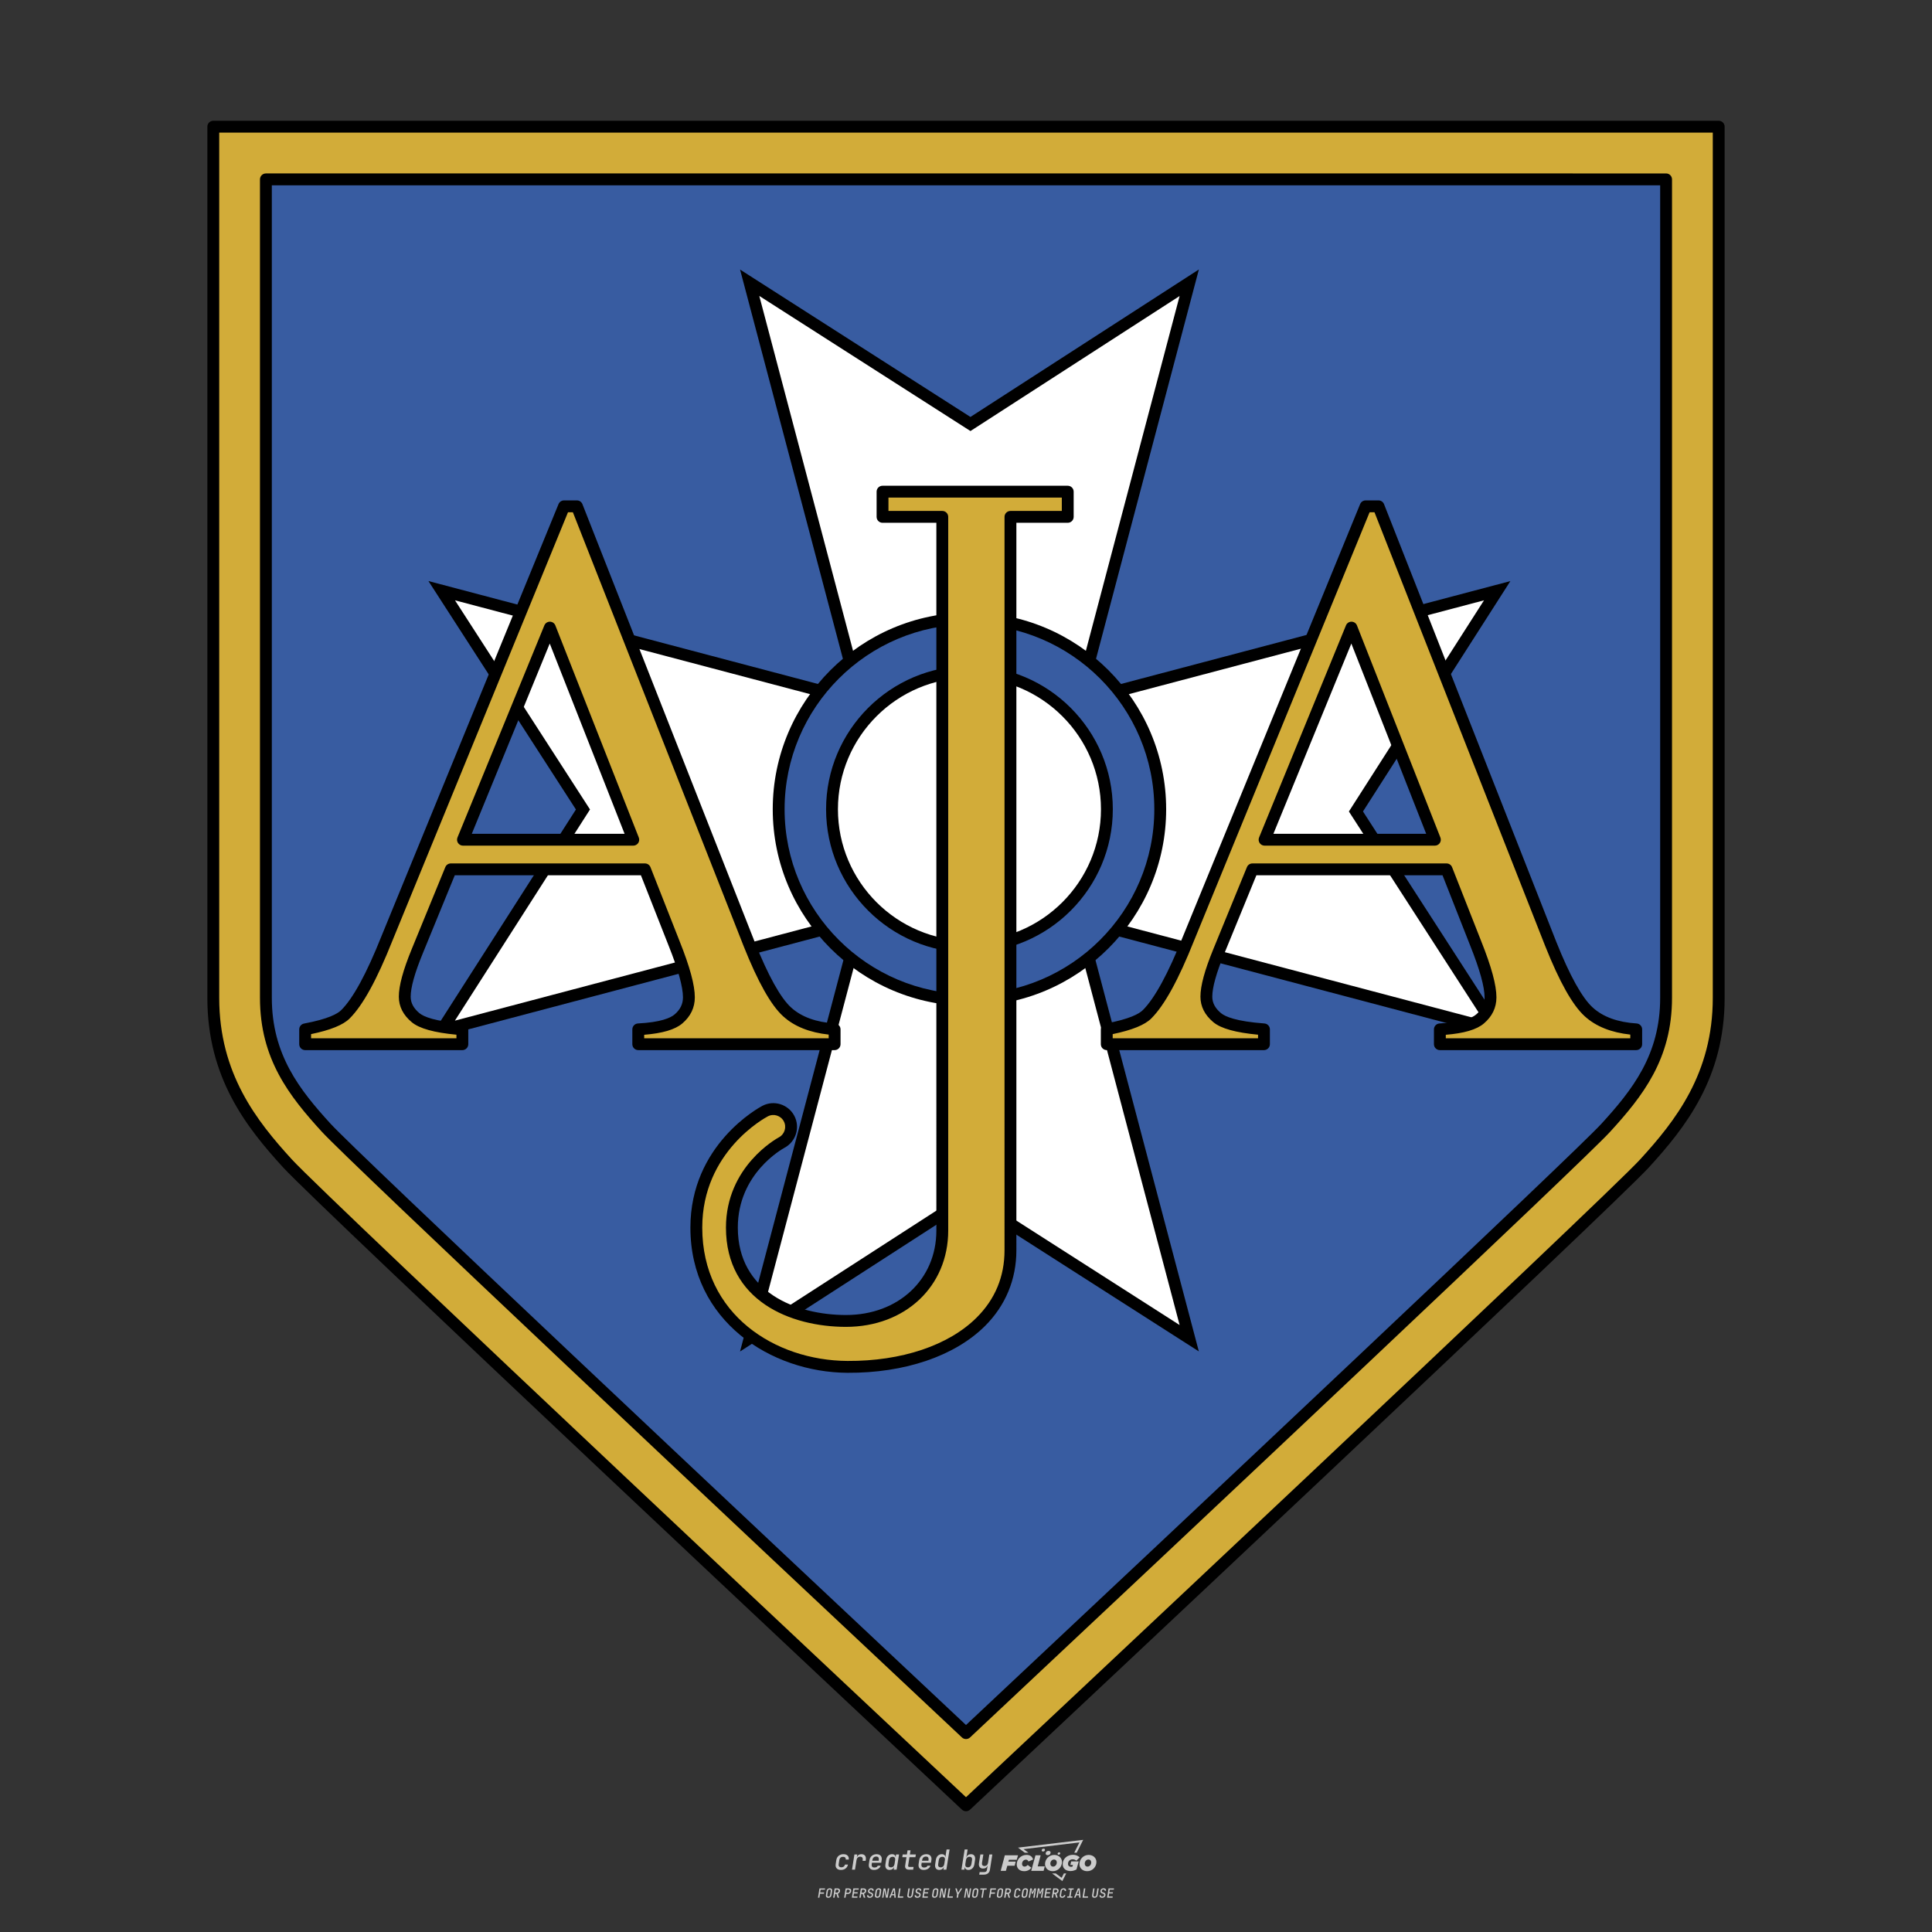 <?xml version="1.0" encoding="UTF-8"?>
<svg data-name="图层_1" xmlns="http://www.w3.org/2000/svg" version="1.1" viewBox="0 0 800 800">
  <rect x="0" y="0" width="800" height="800" fill="#333333" stroke="none"/>
  <!-- Created by @FCLOGO 2025-1-9 GMT+8 10:42:11 . https://fclogo.top/ -->
<!-- FOR PERSONAL USE ONLY NOT FOR COMMERCIAL USE -->
  <path d="M348.219,774.301c-.786,0-1.375-.217-1.768-.652-.393-.435-.528-1.03-.406-1.786l.252-1.648c.122-.755.45-1.35.984-1.785.534-.435,1.194-.652,1.98-.652.755,0,1.329.199,1.722.595.393.397.551.938.475,1.625h-1.236c.03-.359-.055-.637-.257-.836-.202-.198-.498-.297-.887-.297-.42,0-.763.117-1.03.349-.267.233-.435.563-.503.99l-.263,1.659c-.069.435-.006.769.189,1.002.195.233.502.349.921.349.389,0,.715-.099.979-.297.263-.198.436-.48.521-.847h1.236c-.137.687-.467,1.231-.99,1.631-.523.401-1.162.6-1.917.6ZM352.797,774.187l.996-6.294h1.19l-.195,1.19c.336-.87.973-1.304,1.911-1.304.671,0,1.169.208,1.493.624.324.416.429.986.315,1.71l-.069.423h-1.27l.057-.32c.069-.45.011-.795-.171-1.036-.183-.24-.477-.361-.881-.361-.405,0-.74.122-1.007.366-.267.245-.435.588-.503,1.03l-.63,3.971h-1.236ZM361.906,774.301c-.77,0-1.346-.223-1.728-.669s-.515-1.036-.401-1.768l.252-1.648c.084-.488.257-.915.521-1.282s.601-.651,1.013-.852c.412-.202.873-.304,1.385-.304.77,0,1.349.224,1.734.669.385.446.517,1.036.395,1.768l-.172,1.121h-3.845l-.092.526c-.153.954.217,1.431,1.11,1.431.717,0,1.175-.248,1.373-.744h1.225c-.168.534-.503.96-1.007,1.276-.504.317-1.091.475-1.763.475ZM361.231,770.216l-.046.286,2.655-.012.046-.286c.069-.466.013-.822-.166-1.07-.179-.248-.486-.372-.921-.372-.443,0-.795.126-1.059.378-.263.252-.433.611-.509,1.076ZM368.326,774.301c-.633,0-1.103-.212-1.408-.635s-.397-1.001-.274-1.734l.274-1.774c.115-.733.393-1.312.836-1.74.442-.427.98-.641,1.613-.641.465,0,.83.119,1.093.354.263.236.391.557.383.962h.023l.172-1.202h1.236l-.996,6.294h-1.225l.195-1.201h-.023c-.122.412-.351.734-.687.967s-.74.349-1.213.349ZM368.932,773.226c.389,0,.715-.119.978-.355.263-.236.429-.572.498-1.007l.252-1.648c.069-.427.01-.761-.177-1.002-.187-.24-.475-.36-.864-.36-.397,0-.725.118-.984.354-.26.236-.423.572-.492,1.007l-.252,1.648c-.069.443-.013.78.166,1.013.179.233.471.349.876.349ZM376.348,774.187c-.572,0-.994-.157-1.264-.469-.271-.312-.361-.751-.269-1.316l.538-3.387h-1.739l.171-1.122h1.74l.275-1.716h1.236l-.275,1.716h2.472l-.183,1.122h-2.461l-.538,3.387c-.076.442.099.664.526.664h1.717l-.172,1.121h-1.774ZM382.504,774.301c-.77,0-1.346-.223-1.728-.669s-.515-1.036-.401-1.768l.252-1.648c.084-.488.257-.915.521-1.282s.601-.651,1.013-.852c.412-.202.873-.304,1.385-.304.77,0,1.349.224,1.734.669.385.446.517,1.036.395,1.768l-.172,1.121h-3.845l-.092.526c-.153.954.217,1.431,1.11,1.431.717,0,1.175-.248,1.373-.744h1.225c-.168.534-.503.96-1.007,1.276-.504.317-1.091.475-1.763.475ZM381.829,770.216l-.046.286,2.655-.012.046-.286c.069-.466.013-.822-.166-1.07-.179-.248-.486-.372-.921-.372-.443,0-.795.126-1.059.378-.263.252-.433.611-.509,1.076ZM388.924,774.301c-.633,0-1.101-.212-1.402-.635-.301-.423-.395-1.001-.28-1.734l.274-1.774c.115-.733.393-1.312.836-1.74.442-.427.98-.641,1.613-.641.465,0,.83.119,1.093.354.263.236.391.557.383.962h.023l.206-1.465.298-1.796h1.236l-1.327,8.354h-1.225l.195-1.201h-.023c-.122.412-.351.734-.687.967s-.74.349-1.213.349ZM389.531,773.226c.389,0,.715-.119.978-.355.263-.236.429-.572.498-1.007l.252-1.648c.076-.427.019-.761-.172-1.002-.191-.24-.48-.36-.87-.36-.397,0-.725.118-.984.354-.26.236-.423.572-.492,1.007l-.252,1.648c-.076.443-.023.78.16,1.013s.477.349.881.349ZM401.017,774.301c-.473,0-.839-.116-1.099-.349-.26-.233-.385-.555-.378-.967h-.011l-.195,1.201h-1.224l1.327-8.354h1.236l-.286,1.796-.274,1.465h.046c.122-.412.353-.735.692-.967.34-.232.742-.349,1.208-.349.633,0,1.1.214,1.402.641.301.428.395,1.007.281,1.74l-.275,1.774c-.115.733-.395,1.31-.841,1.734-.446.423-.982.635-1.608.635ZM400.766,773.226c.397,0,.723-.116.979-.349.256-.233.422-.571.498-1.013l.252-1.648c.069-.435.011-.77-.171-1.007-.183-.236-.473-.354-.87-.354-.389,0-.715.12-.979.36s-.429.574-.498,1.002l-.252,1.648c-.069.435-.011.771.172,1.007.183.236.473.355.87.355ZM405.469,776.247l.172-1.064h1.934c.641,0,1.007-.302,1.099-.905l.103-.675.206-1.19h-.035c-.122.42-.347.744-.675.973-.328.229-.729.343-1.201.343-.626,0-1.093-.201-1.402-.601s-.41-.944-.303-1.631l.584-3.605h1.236l-.561,3.479c-.061.412,0,.732.183.961s.465.343.847.343c.389,0,.717-.122.984-.366.267-.244.431-.584.492-1.018l.538-3.399h1.236l-1.007,6.409c-.099.603-.37,1.078-.812,1.425-.443.347-1.0.521-1.671.521h-1.946ZM417.787,770.085h3.221l.537-1.855h-5.466l-1.708,6.442h2.147l.586-2.099h3.026l.439-1.708h-3.026l.244-.781ZM424.229,772.916c-.586,0-1.025-.39-1.025-1.123,0-.878.634-1.757,1.611-1.757.488,0,.878.244,1.025.781l1.952-.83c-.293-1.171-1.269-1.903-2.635-1.903-2.782,0-4.148,2.147-4.148,3.904s1.269,2.83,3.075,2.83c1.367,0,2.342-.586,2.977-1.415l-1.513-1.171c-.39.439-.83.683-1.318.683ZM430.915,768.231h-2.147l-1.757,6.442h5.124l.488-1.855h-2.928l1.22-4.587ZM439.748,771.013c0-1.659-1.318-2.928-3.221-2.928-2.196,0-3.807,1.806-3.807,3.807,0,1.659,1.318,2.928,3.221,2.928,2.196,0,3.807-1.806,3.807-3.807ZM434.917,771.696c0-.83.586-1.708,1.513-1.708.781,0,1.171.537,1.171,1.22,0,.83-.586,1.708-1.513,1.708-.781,0-1.171-.537-1.171-1.22ZM443.213,772.233h1.074l-.195.683c-.146.049-.342.098-.586.098-.683,0-1.269-.39-1.269-1.22,0-1.025.732-1.903,1.952-1.903.586,0,1.123.244,1.513.586l1.367-1.367c-.439-.537-1.513-1.074-2.733-1.074-2.587,0-4.295,1.757-4.295,3.855,0,2.05,1.611,2.879,3.221,2.879.927,0,1.855-.293,2.489-.683l.927-3.319h-3.123l-.342,1.464ZM450.777,768.084c-2.196,0-3.807,1.806-3.807,3.807,0,1.659,1.318,2.928,3.221,2.928,2.196,0,3.807-1.806,3.807-3.807,0-1.659-1.318-2.928-3.221-2.928ZM450.338,772.916c-.781,0-1.171-.537-1.171-1.22,0-.83.586-1.708,1.513-1.708.781,0,1.171.537,1.171,1.22,0,.83-.586,1.708-1.513,1.708ZM437.942,767.499c-.049.293.098.488.439.488s.537-.195.634-.488c.049-.244-.098-.488-.439-.488s-.586.244-.634.488ZM432.135,765.498c-.439,0-.732.244-.781.586s.098.586.537.586.732-.244.781-.586c.098-.342-.098-.586-.537-.586ZM433.013,767.303c-.098.537.146.878.83.878.634,0,1.074-.39,1.171-.878s-.146-.878-.83-.878c-.683,0-1.074.39-1.171.878ZM439.602,777.552l-2.44-1.806h-1.513l4.246,3.172,1.611-3.172h-.976l-.927,1.806ZM425.839,767.157l-2.001-1.464,23.132-2.782-2.147,4.246h1.025l2.684-5.319-26.988,3.221,2.782,2.099h1.513ZM338.719,785.785l.609-3.832h2.32l-.084.519h-1.764l-.184,1.145h1.627l-.084.525h-1.617l-.257,1.643h-.567ZM342.97,785.838c-.357,0-.623-.101-.798-.302-.175-.201-.234-.473-.178-.816l.268-1.701c.056-.343.203-.615.441-.816.238-.201.535-.302.892-.302s.623.1.798.299c.175.199.236.471.184.814l-.268,1.706c-.056.343-.204.615-.444.816-.24.201-.538.302-.895.302ZM343.049,785.334c.193,0,.348-.052.467-.158.119-.105.194-.257.226-.457l.268-1.701c.032-.199.005-.352-.079-.457-.084-.105-.222-.158-.415-.158s-.347.052-.465.158c-.117.105-.192.257-.223.457l-.268,1.701c-.032.2-.005.352.079.457s.22.158.409.158ZM344.996,785.785l.609-3.832h1.202c.238,0,.439.046.604.139.165.093.283.223.357.391s.091.366.052.593c-.038.259-.14.484-.304.675-.165.191-.366.321-.604.391l.535,1.643h-.619l-.478-1.575h-.541l-.247,1.575h-.567ZM345.888,783.707h.635c.189,0,.349-.056.48-.168.131-.112.211-.262.239-.451.032-.193,0-.345-.094-.459-.095-.114-.236-.171-.425-.171h-.635l-.2,1.249ZM349.545,785.785l.609-3.832h1.254c.371,0,.651.105.84.315.189.21.255.49.199.84-.038.234-.122.438-.249.611s-.29.307-.488.402c-.198.095-.419.142-.664.142h-.693l-.241,1.522h-.567ZM350.432,783.754h.693c.192,0,.357-.059.493-.176.136-.117.22-.274.252-.47s-.002-.352-.1-.47-.245-.176-.441-.176h-.688l-.21,1.291ZM352.747,785.785l.609-3.832h2.252l-.079.504h-1.695l-.173,1.087h1.512l-.079.499h-1.512l-.194,1.239h1.69l-.079.504h-2.252ZM355.843,785.785l.609-3.832h1.202c.238,0,.439.046.604.139.165.093.283.223.357.391s.091.366.052.593c-.038.259-.14.484-.304.675-.165.191-.366.321-.604.391l.535,1.643h-.619l-.478-1.575h-.541l-.247,1.575h-.567ZM356.736,783.707h.635c.189,0,.349-.056.48-.168.131-.112.211-.262.239-.451.032-.193,0-.345-.094-.459-.095-.114-.236-.171-.425-.171h-.635l-.2,1.249ZM360.132,785.838c-.385,0-.674-.095-.866-.286-.192-.191-.264-.451-.215-.779h.567c-.028.175.011.312.116.412.105.1.266.149.483.149.203,0,.37-.049.501-.147.131-.098.211-.233.239-.404.021-.15.001-.279-.06-.386-.061-.107-.158-.181-.291-.223l-.457-.136c-.266-.08-.462-.217-.588-.409-.126-.192-.17-.42-.131-.682.035-.21.112-.394.231-.551s.273-.28.462-.367.402-.131.64-.131c.35,0,.616.095.798.286.182.191.248.444.2.759h-.567c.028-.168-.003-.3-.092-.396-.089-.096-.23-.144-.422-.144-.189,0-.343.045-.462.134-.119.089-.189.214-.21.375-.025.151-.007.279.052.386s.158.181.294.223l.467.147c.262.081.456.217.58.409.124.193.165.422.123.688-.035.217-.116.406-.241.567-.126.161-.288.286-.485.375-.198.089-.419.134-.664.134ZM363.265,785.838c-.357,0-.623-.101-.798-.302-.175-.201-.234-.473-.178-.816l.268-1.701c.056-.343.203-.615.441-.816.238-.201.535-.302.892-.302s.623.1.798.299c.175.199.236.471.184.814l-.268,1.706c-.056.343-.204.615-.444.816-.24.201-.538.302-.895.302ZM363.344,785.334c.193,0,.348-.052.467-.158.119-.105.194-.257.226-.457l.268-1.701c.032-.199.005-.352-.079-.457-.084-.105-.222-.158-.415-.158s-.347.052-.465.158c-.117.105-.192.257-.223.457l-.268,1.701c-.032.2-.005.352.079.457s.22.158.409.158ZM365.275,785.785l.609-3.832h.709l.619,3.186c.007-.098.017-.217.029-.357.012-.14.027-.285.045-.435.018-.151.037-.289.058-.415l.315-1.979h.525l-.609,3.832h-.709l-.614-3.186c-.007.095-.017.209-.029.344s-.027.276-.045.423c-.018.147-.037.283-.058.409l-.315,2.01h-.53ZM368.225,785.785l1.585-3.832h.745l.373,3.832h-.562l-.073-.971h-1.087l-.388.971h-.593ZM369.385,784.342h.871l-.089-1.102c-.018-.196-.03-.365-.037-.509-.007-.143-.011-.243-.011-.299-.018.056-.052.156-.102.299s-.115.311-.192.504l-.441,1.107ZM371.721,785.785l.609-3.832h.567l-.525,3.312h1.674l-.079.52h-2.247ZM376.678,785.838c-.367,0-.634-.101-.8-.302-.166-.201-.221-.475-.165-.821l.436-2.761h.567l-.436,2.755c-.032.196-.008.35.071.462.079.112.214.168.407.168.193,0,.347-.056.465-.168.117-.112.192-.266.223-.462l.435-2.755h.567l-.436,2.761c-.056.35-.2.625-.433.824-.233.199-.533.299-.9.299ZM379.844,785.838c-.385,0-.674-.095-.866-.286-.192-.191-.264-.451-.215-.779h.567c-.028.175.011.312.116.412.105.1.266.149.483.149.203,0,.37-.049.501-.147.131-.098.211-.233.239-.404.021-.15.001-.279-.06-.386-.061-.107-.158-.181-.291-.223l-.457-.136c-.266-.08-.462-.217-.588-.409-.126-.192-.17-.42-.131-.682.035-.21.112-.394.231-.551s.273-.28.462-.367.402-.131.64-.131c.35,0,.616.095.798.286.182.191.248.444.2.759h-.567c.028-.168-.003-.3-.092-.396-.089-.096-.23-.144-.422-.144-.189,0-.343.045-.462.134-.119.089-.189.214-.21.375-.025.151-.007.279.052.386s.158.181.294.223l.467.147c.262.081.456.217.58.409.124.193.165.422.123.688-.035.217-.116.406-.241.567-.126.161-.288.286-.485.375-.198.089-.419.134-.664.134ZM381.906,785.785l.609-3.832h2.252l-.079.504h-1.695l-.173,1.087h1.512l-.079.499h-1.512l-.194,1.239h1.69l-.079.504h-2.252ZM386.943,785.838c-.357,0-.623-.101-.798-.302-.175-.201-.234-.473-.178-.816l.268-1.701c.056-.343.203-.615.441-.816.238-.201.535-.302.892-.302s.623.1.798.299c.175.199.236.471.184.814l-.268,1.706c-.056.343-.204.615-.444.816-.24.201-.538.302-.895.302ZM387.021,785.334c.193,0,.348-.052.467-.158.119-.105.194-.257.226-.457l.268-1.701c.032-.199.005-.352-.079-.457-.084-.105-.222-.158-.415-.158s-.347.052-.465.158c-.117.105-.192.257-.223.457l-.268,1.701c-.032.2-.005.352.079.457s.22.158.409.158ZM388.953,785.785l.609-3.832h.709l.619,3.186c.007-.098.017-.217.029-.357.012-.14.027-.285.045-.435.018-.151.037-.289.058-.415l.315-1.979h.525l-.609,3.832h-.709l-.614-3.186c-.007.095-.017.209-.029.344s-.027.276-.045.423c-.018.147-.037.283-.058.409l-.315,2.01h-.53ZM392.249,785.785l.609-3.832h.567l-.525,3.312h1.674l-.079.52h-2.247ZM396.117,785.785l.22-1.412-.751-2.42h.577l.446,1.449c.028.095.05.184.066.268.016.084.025.147.029.189.018-.042.046-.105.087-.189.04-.084.088-.173.144-.268l.898-1.449h.598l-1.528,2.42-.22,1.412h-.567ZM399.217,785.785l.609-3.832h.709l.619,3.186c.007-.098.017-.217.029-.357.012-.14.027-.285.044-.435.018-.151.037-.289.058-.415l.315-1.979h.525l-.609,3.832h-.709l-.614-3.186c-.007.095-.017.209-.029.344s-.027.276-.045.423c-.018.147-.037.283-.058.409l-.315,2.01h-.53ZM403.505,785.838c-.357,0-.623-.101-.798-.302-.175-.201-.234-.473-.178-.816l.268-1.701c.056-.343.203-.615.441-.816.238-.201.535-.302.892-.302.357,0,.623.1.798.299.175.199.236.471.184.814l-.268,1.706c-.056.343-.204.615-.444.816-.239.201-.538.302-.895.302ZM403.584,785.334c.193,0,.348-.052.467-.158.119-.105.194-.257.226-.457l.268-1.701c.032-.199.005-.352-.079-.457-.084-.105-.222-.158-.415-.158-.193,0-.347.052-.465.158-.117.105-.191.257-.223.457l-.268,1.701c-.032.2-.005.352.079.457.084.105.22.158.409.158ZM406.381,785.785l.525-3.312h-1.023l.084-.519h2.619l-.084.519h-1.029l-.525,3.312h-.567ZM409.518,785.785l.609-3.832h2.32l-.084.519h-1.764l-.184,1.145h1.627l-.084.525h-1.617l-.257,1.643h-.567ZM413.769,785.838c-.357,0-.623-.101-.798-.302-.175-.201-.234-.473-.178-.816l.268-1.701c.056-.343.203-.615.441-.816.238-.201.535-.302.892-.302.357,0,.623.1.798.299.175.199.236.471.184.814l-.268,1.706c-.056.343-.204.615-.444.816-.239.201-.538.302-.895.302ZM413.848,785.334c.193,0,.348-.052.467-.158.119-.105.194-.257.226-.457l.268-1.701c.032-.199.005-.352-.079-.457-.084-.105-.222-.158-.415-.158-.193,0-.347.052-.465.158-.117.105-.191.257-.223.457l-.268,1.701c-.032.2-.005.352.079.457.084.105.22.158.409.158ZM415.795,785.785l.609-3.832h1.202c.238,0,.439.046.604.139.164.093.283.223.357.391s.091.366.053.593c-.039.259-.14.484-.304.675-.165.191-.366.321-.604.391l.535,1.643h-.619l-.478-1.575h-.541l-.247,1.575h-.567ZM416.688,783.707h.635c.189,0,.349-.056.48-.168.131-.112.211-.262.239-.451.032-.193,0-.345-.095-.459-.094-.114-.236-.171-.425-.171h-.635l-.199,1.249ZM420.905,785.838c-.36,0-.631-.101-.811-.302-.18-.201-.242-.473-.186-.816l.268-1.701c.056-.346.206-.619.449-.819s.545-.299.906-.299c.357,0,.625.101.806.302.18.201.242.473.186.816h-.567c.031-.199.003-.352-.087-.457-.089-.105-.228-.158-.417-.158-.193,0-.351.052-.475.158-.124.105-.202.255-.234.451l-.268,1.706c-.032.2-.003.352.087.457.089.105.23.158.423.158s.35-.052.472-.158.199-.257.231-.457h.567c-.035.228-.115.425-.239.593s-.281.298-.47.388c-.189.091-.402.136-.64.136ZM424.034,785.838c-.357,0-.623-.101-.798-.302-.175-.201-.234-.473-.178-.816l.268-1.701c.056-.343.203-.615.441-.816.238-.201.535-.302.892-.302.357,0,.623.1.798.299.175.199.236.471.184.814l-.268,1.706c-.056.343-.204.615-.444.816-.239.201-.538.302-.895.302ZM424.112,785.334c.193,0,.348-.052.467-.158.119-.105.194-.257.226-.457l.268-1.701c.032-.199.005-.352-.079-.457-.084-.105-.222-.158-.415-.158-.193,0-.347.052-.465.158-.117.105-.191.257-.223.457l-.268,1.701c-.032.2-.005.352.079.457.084.105.22.158.409.158ZM425.965,785.785l.609-3.832h.687l.184,1.228c.021.119.037.23.047.333.011.103.019.183.026.239.018-.056.047-.136.089-.241.042-.105.091-.217.147-.336l.567-1.223h.709l-.609,3.832h-.535l.204-1.291c.025-.168.058-.352.1-.554.042-.201.087-.404.136-.609s.096-.4.142-.585c.045-.185.087-.348.126-.488l-.855,1.863h-.551l-.283-1.863c-.004.136-.011.295-.021.475s-.024.372-.039.575c-.016.203-.035.407-.058.611-.023.205-.048.396-.076.575l-.205,1.291h-.54ZM429.115,785.785l.609-3.832h.687l.184,1.228c.021.119.037.23.047.333.011.103.019.183.026.239.018-.056.047-.136.089-.241.042-.105.091-.217.147-.336l.567-1.223h.709l-.609,3.832h-.535l.204-1.291c.025-.168.058-.352.1-.554.042-.201.087-.404.136-.609s.096-.4.142-.585c.045-.185.087-.348.126-.488l-.855,1.863h-.551l-.283-1.863c-.004.136-.011.295-.021.475s-.024.372-.039.575c-.016.203-.035.407-.058.611-.023.205-.048.396-.076.575l-.205,1.291h-.54ZM432.411,785.785l.609-3.832h2.252l-.079.504h-1.696l-.173,1.087h1.512l-.079.499h-1.512l-.194,1.239h1.69l-.079.504h-2.252ZM435.507,785.785l.609-3.832h1.202c.238,0,.439.046.604.139.164.093.283.223.357.391s.091.366.053.593c-.039.259-.14.484-.304.675-.165.191-.366.321-.604.391l.535,1.643h-.619l-.478-1.575h-.541l-.247,1.575h-.567ZM436.4,783.707h.635c.189,0,.349-.056.48-.168.131-.112.211-.262.239-.451.032-.193,0-.345-.095-.459-.094-.114-.236-.171-.425-.171h-.635l-.199,1.249ZM439.801,785.838c-.36,0-.631-.101-.811-.302-.18-.201-.242-.473-.186-.816l.268-1.701c.056-.346.206-.619.449-.819s.545-.299.906-.299c.357,0,.625.101.806.302.18.201.242.473.186.816h-.567c.031-.199.003-.352-.087-.457-.089-.105-.228-.158-.417-.158-.193,0-.351.052-.475.158-.124.105-.202.255-.234.451l-.268,1.706c-.032.2-.003.352.087.457.089.105.23.158.423.158s.35-.052.472-.158.199-.257.231-.457h.567c-.035.228-.115.425-.239.593s-.281.298-.47.388c-.189.091-.402.136-.64.136ZM441.879,785.785l.079-.504h.777l.446-2.824h-.777l.084-.504h2.126l-.084.504h-.777l-.446,2.824h.777l-.079.504h-2.126ZM444.74,785.785l1.585-3.832h.745l.373,3.832h-.562l-.073-.971h-1.087l-.388.971h-.593ZM445.9,784.342h.871l-.089-1.102c-.017-.196-.03-.365-.037-.509-.007-.143-.01-.243-.01-.299-.018.056-.052.156-.102.299s-.115.311-.192.504l-.441,1.107ZM448.235,785.785l.609-3.832h.567l-.525,3.312h1.674l-.079.52h-2.247ZM453.193,785.838c-.368,0-.634-.101-.8-.302-.166-.201-.221-.475-.165-.821l.436-2.761h.567l-.436,2.755c-.032.196-.008.35.071.462.079.112.214.168.407.168s.347-.056.465-.168c.117-.112.192-.266.223-.462l.436-2.755h.567l-.436,2.761c-.056.35-.2.625-.433.824-.233.199-.533.299-.9.299ZM456.358,785.838c-.385,0-.674-.095-.866-.286-.193-.191-.264-.451-.215-.779h.567c-.028.175.011.312.115.412.105.1.266.149.483.149.203,0,.37-.049.501-.147s.211-.233.239-.404c.021-.15.001-.279-.06-.386s-.158-.181-.291-.223l-.457-.136c-.266-.08-.462-.217-.588-.409-.126-.192-.17-.42-.131-.682.035-.21.112-.394.231-.551s.273-.28.462-.367c.189-.087.402-.131.64-.131.35,0,.616.095.798.286.182.191.248.444.199.759h-.567c.028-.168-.003-.3-.092-.396-.089-.096-.23-.144-.423-.144-.189,0-.343.045-.462.134-.119.089-.189.214-.21.375-.025.151-.007.279.052.386s.158.181.294.223l.467.147c.262.081.456.217.58.409.124.193.165.422.124.688-.035.217-.116.406-.241.567-.126.161-.288.286-.485.375-.198.089-.419.134-.664.134ZM458.421,785.785l.609-3.832h2.252l-.079.504h-1.696l-.173,1.087h1.512l-.079.499h-1.512l-.194,1.239h1.69l-.079.504h-2.252Z" style="fill: #ccc;"/>
  <g id="g18">
    <g id="g121">
      <path id="path24" d="M700.788,50H88.319c-1.355,0-2.454,1.099-2.454,2.454v360.741c0,33.103,16.176,53.582,31.339,70.179,14.369,15.732,247.173,234.128,273.671,258.979l7.446,6.984c.944.884,2.413.884,3.358,0l7.446-6.984c26.499-24.851,259.301-243.247,273.671-258.979,15.161-16.597,31.339-37.076,31.339-70.179V52.454c0-1.355-1.098-2.454-2.454-2.454h-10.893"/>
      <path id="path111" d="M700.788,54.908h8.439v358.287c0,31.346-15.514,50.951-30.054,66.867-14.49,15.866-262.84,248.802-273.405,258.71,0,0-3.753,3.521-5.768,5.409-2.014-1.889-5.768-5.409-5.768-5.409-10.566-9.908-258.915-242.844-273.405-258.71-14.541-15.916-30.054-35.521-30.054-66.867V54.908h610.015Z" style="fill: #d2ac39;"/>
      <path id="path26" d="M110.104,71.818c-1.355,0-2.454,1.099-2.454,2.454v338.923c0,25.299,12.122,40.667,25.628,55.454,10.937,11.971,171.747,163.278,265.043,250.794.944.884,2.415.884,3.358,0,93.282-87.5,254.074-238.787,265.043-250.794,13.505-14.785,25.625-30.15,25.625-55.454V74.272c0-1.355-1.1-2.454-2.454-2.454H110.104"/>
      <path id="path115" d="M687.439,76.726v336.469c0,23.545-11.514,38.1-24.34,52.142-10.804,11.828-169.636,161.276-263.099,248.951-93.477-87.692-252.326-237.157-263.099-248.951-12.828-14.044-24.343-28.602-24.343-52.142V76.726h574.88Z" style="fill: #385ca1;"/>
    </g>
    <g id="g162">
      <g id="g135">
        <path id="path131" d="M622.015,425.28s-55.972-86.697-57.634-89.27c1.651-2.58,61.035-95.393,61.035-95.393,0,0-192.5,50.857-193.115,51.02-.628,0-61.112-.005-61.74-.005-.614-.162-193.152-51.03-193.152-51.03,0,0,59.408,92.022,61.069,94.595-1.651,2.58-61.033,95.393-61.033,95.393,0,0,192.499-50.862,193.113-51.023.628,0,61.112.005,61.74.005.614.161,193.152,51.03,193.152,51.03l-3.436-5.323"/>
        <path id="path133" d="M369.615,296.46l.308.082,63.016.005s170.16-44.955,181.556-47.967c-6.022,9.413-55.947,87.443-55.947,87.443,0,0,49.819,77.169,55.907,86.6-11.461-3.027-181.518-47.957-181.518-47.957l-63.016-.005s-170.158,44.959-181.557,47.969c6.023-9.414,55.948-87.443,55.948-87.443,0,0-49.819-77.171-55.907-86.602,11.461,3.028,181.21,47.876,181.21,47.876Z" style="fill: #fff;"/>
      </g>
      <g id="g129">
        <path id="path34" d="M491.107,115.018s-86.697,55.972-89.27,57.634c-2.58-1.651-95.393-61.035-95.393-61.035,0,0,50.857,192.5,51.02,193.115,0,.628-.005,61.112-.005,61.74-.162.614-51.03,193.152-51.03,193.152,0,0,92.022-59.408,94.595-61.069,2.58,1.651,95.393,61.033,95.393,61.033,0,0-50.862-192.499-51.023-193.113,0-.628.005-61.112.005-61.74.161-.614,51.03-193.152,51.03-193.152l-5.323,3.436"/>
        <path id="path125" d="M362.286,367.418l.082-.308.005-63.016s-44.955-170.16-47.967-181.556c9.413,6.022,87.443,55.947,87.443,55.947,0,0,77.169-49.819,86.6-55.907-3.027,11.461-47.957,181.518-47.957,181.518l-.005,63.016s44.959,170.158,47.969,181.557c-9.414-6.023-87.443-55.948-87.443-55.948,0,0-77.171,49.819-86.602,55.907,3.028-11.461,47.876-181.21,47.876-181.21Z" style="fill: #fff;"/>
      </g>
      <g id="g149">
        <path id="path40" d="M319.975,335.094c0,44.917,36.539,81.457,81.453,81.457s81.455-36.539,81.455-81.457-36.542-81.453-81.455-81.453-81.453,36.539-81.453,81.453"/>
        <path id="path143" d="M324.884,335.094c0-42.206,34.338-76.545,76.545-76.545s76.547,34.338,76.547,76.545-34.339,76.548-76.547,76.548-76.545-34.339-76.545-76.548Z" style="fill: #385ca1;"/>
        <path id="path42" d="M342.063,335.094c0,32.736,26.632,59.369,59.365,59.369s59.368-26.633,59.368-59.369-26.632-59.365-59.368-59.365-59.365,26.632-59.365,59.365"/>
        <path id="path139" d="M346.971,335.094c0-30.028,24.429-54.457,54.457-54.457s54.459,24.429,54.459,54.457-24.429,54.461-54.459,54.461-54.457-24.43-54.457-54.461Z" style="fill: #fff;"/>
      </g>
    </g>
    <g id="g107">
      <g id="g80">
        <path id="path52" d="M233.547,207.207c-.996,0-1.893.601-2.27,1.522l-73.32,178.917c-6.131,15.406-11.721,25.688-16.623,30.579-1.5,1.529-5.376,3.725-15.426,5.606-1.161.216-2.002,1.229-2.002,2.41v6.135c0,1.357,1.098,2.455,2.454,2.455h65.093c1.355,0,2.455-1.099,2.455-2.455v-6.135c0-1.285-.991-2.353-2.272-2.446-11.651-.865-16.211-2.812-17.986-4.289-2.418-2.018-3.595-4.242-3.595-6.802,0-3.811,1.677-9.822,4.983-17.867,0,0,12.14-29.625,13.278-32.405h77.075c1.104,2.804,11.506,29.227,11.506,29.227,3.922,9.814,5.908,16.982,5.908,21.315,0,2.78-1.135,5.099-3.469,7.084-1.686,1.433-5.687,3.244-15.169,3.733-1.305.067-2.328,1.144-2.328,2.45v6.135c0,1.357,1.098,2.455,2.454,2.455h81.304c1.355,0,2.454-1.099,2.454-2.455v-6.135c0-1.294-1.008-2.369-2.301-2.45-7.795-.489-13.908-2.712-18.169-6.609-4.411-4.017-9.49-13.175-15.099-27.227l-71.31-181.195c-.369-.938-1.274-1.555-2.283-1.555h-5.34ZM227.635,266.472c3.754,9.545,28.716,72.997,30.992,78.782h-63.268c2.392-5.838,28.386-69.288,32.276-78.782Z"/>
        <path id="path74" d="M235.194,212.116c-1.227,2.996-72.685,177.366-72.685,177.366-6.46,16.235-12.251,26.774-17.687,32.202-2.683,2.732-8.022,4.857-16.009,6.523v1.717h60.186v-1.476c-9.168-.868-15.331-2.537-18.491-5.173-3.557-2.962-5.36-6.519-5.36-10.569,0-4.515,1.75-10.97,5.349-19.729l13.902-33.926c.378-.923,1.274-1.524,2.27-1.524h80.393c1.009,0,1.914.617,2.285,1.555l12.113,30.771c4.207,10.531,6.252,18.092,6.252,23.123,0,4.249-1.748,7.889-5.197,10.823-3.02,2.569-8.279,4.071-15.769,4.683v1.443h76.397v-1.524c-7.832-.853-14.227-3.344-18.87-7.591-5.032-4.58-10.379-14.077-16.354-29.042,0,0-69.5-176.593-70.703-179.651h-2.022ZM227.696,257.43c1.003.007,1.902.624,2.268,1.557l34.55,87.822c.297.756.201,1.61-.255,2.281-.458.671-1.217,1.073-2.029,1.073h-70.528c-.819,0-1.582-.408-2.038-1.087-.455-.679-.542-1.541-.232-2.297l35.979-87.824c.38-.927,1.285-1.532,2.286-1.524Z" style="fill: #d2ac39;"/>
      </g>
      <g id="g96">
        <path id="path58" d="M365.437,201.137c-1.355,0-2.454,1.099-2.454,2.454v10.43c0,1.355,1.099,2.454,2.454,2.454h22.291c0,4.827.001,293.07.001,293.07,0,20.264-15.74,34.972-37.426,34.972-20.662,0-44.789-9.481-44.789-36.199,0-22.402,18.55-32.633,19.34-33.057,4.753-2.552,6.566-8.501,4.038-13.258-2.527-4.76-8.455-6.596-13.215-4.098-1.214.637-29.797,16.003-29.797,50.414,0,38.816,33.501,59.95,65.022,60.127,23.68.134,44.435-6.924,56.944-19.363,8.514-8.465,13.015-19.31,13.015-31.358,0,0-.001-296.421-.001-301.25h21.269c1.357,0,2.454-1.099,2.454-2.454v-10.43c0-1.355-1.098-2.454-2.454-2.454h-76.692"/>
        <path id="path70" d="M439.674,206.046v5.522h-21.269c-.651,0-1.275.259-1.735.719s-.719,1.085-.719,1.735l.001,303.704c0,10.867-3.892,20.245-11.568,27.878-11.588,11.523-31.072,18.061-53.454,17.934-29.886-.168-60.142-19.19-60.142-55.219,0-31.475,26.058-45.484,27.167-46.066,2.377-1.249,5.337-.324,6.6,2.051,1.264,2.38.356,5.356-2.026,6.634-.896.482-21.925,12.079-21.925,37.381,0,30.342,26.772,41.108,49.697,41.108,24.53,0,42.335-16.772,42.335-39.88l-.001-295.524c0-1.355-1.099-2.454-2.454-2.454h-22.291v-5.522h71.784Z" style="fill: #d2ac39;"/>
      </g>
      <g id="g92">
        <path id="path88" d="M565.475,207.207c-.996,0-1.893.601-2.27,1.522l-73.32,178.917c-6.131,15.406-11.721,25.688-16.623,30.579-1.5,1.529-5.376,3.725-15.426,5.606-1.161.216-2.002,1.229-2.002,2.41v6.135c0,1.357,1.098,2.455,2.454,2.455h65.093c1.355,0,2.455-1.099,2.455-2.455v-6.135c0-1.285-.991-2.353-2.272-2.446-11.651-.865-16.211-2.812-17.986-4.289-2.418-2.018-3.595-4.242-3.595-6.802,0-3.811,1.677-9.822,4.983-17.867,0,0,12.14-29.625,13.278-32.405h77.075c1.104,2.804,11.506,29.227,11.506,29.227,3.922,9.814,5.908,16.982,5.908,21.315,0,2.78-1.135,5.099-3.469,7.084-1.686,1.433-5.687,3.244-15.169,3.733-1.305.067-2.328,1.144-2.328,2.45v6.135c0,1.357,1.098,2.455,2.454,2.455h81.304c1.355,0,2.454-1.099,2.454-2.455v-6.135c0-1.294-1.008-2.369-2.301-2.45-7.795-.489-13.908-2.712-18.169-6.609-4.411-4.017-9.49-13.175-15.099-27.227l-71.31-181.195c-.369-.938-1.274-1.555-2.283-1.555h-5.34ZM559.563,266.472c3.754,9.545,28.716,72.997,30.992,78.782h-63.268c2.392-5.838,28.386-69.288,32.276-78.782Z"/>
        <path id="path90" d="M567.122,212.116c-1.227,2.996-72.685,177.366-72.685,177.366-6.46,16.235-12.251,26.774-17.687,32.202-2.683,2.732-8.022,4.857-16.009,6.523v1.717h60.186v-1.476c-9.168-.868-15.331-2.537-18.491-5.173-3.557-2.962-5.36-6.519-5.36-10.569,0-4.515,1.75-10.97,5.349-19.729l13.902-33.926c.378-.923,1.274-1.524,2.27-1.524h80.393c1.009,0,1.914.617,2.285,1.555l12.113,30.771c4.207,10.531,6.252,18.092,6.252,23.123,0,4.249-1.748,7.889-5.197,10.823-3.02,2.569-8.279,4.071-15.769,4.683v1.443h76.397v-1.524c-7.832-.853-14.227-3.344-18.87-7.591-5.032-4.58-10.379-14.077-16.354-29.042,0,0-69.5-176.593-70.703-179.651h-2.022ZM559.624,257.43c1.003.007,1.902.624,2.268,1.557l34.55,87.822c.297.756.201,1.61-.255,2.281-.458.671-1.217,1.073-2.029,1.073h-70.528c-.819,0-1.582-.408-2.038-1.087-.455-.679-.542-1.541-.232-2.297l35.979-87.824c.38-.927,1.285-1.532,2.286-1.524Z" style="fill: #d2ac39;"/>
      </g>
    </g>
  </g>
</svg>